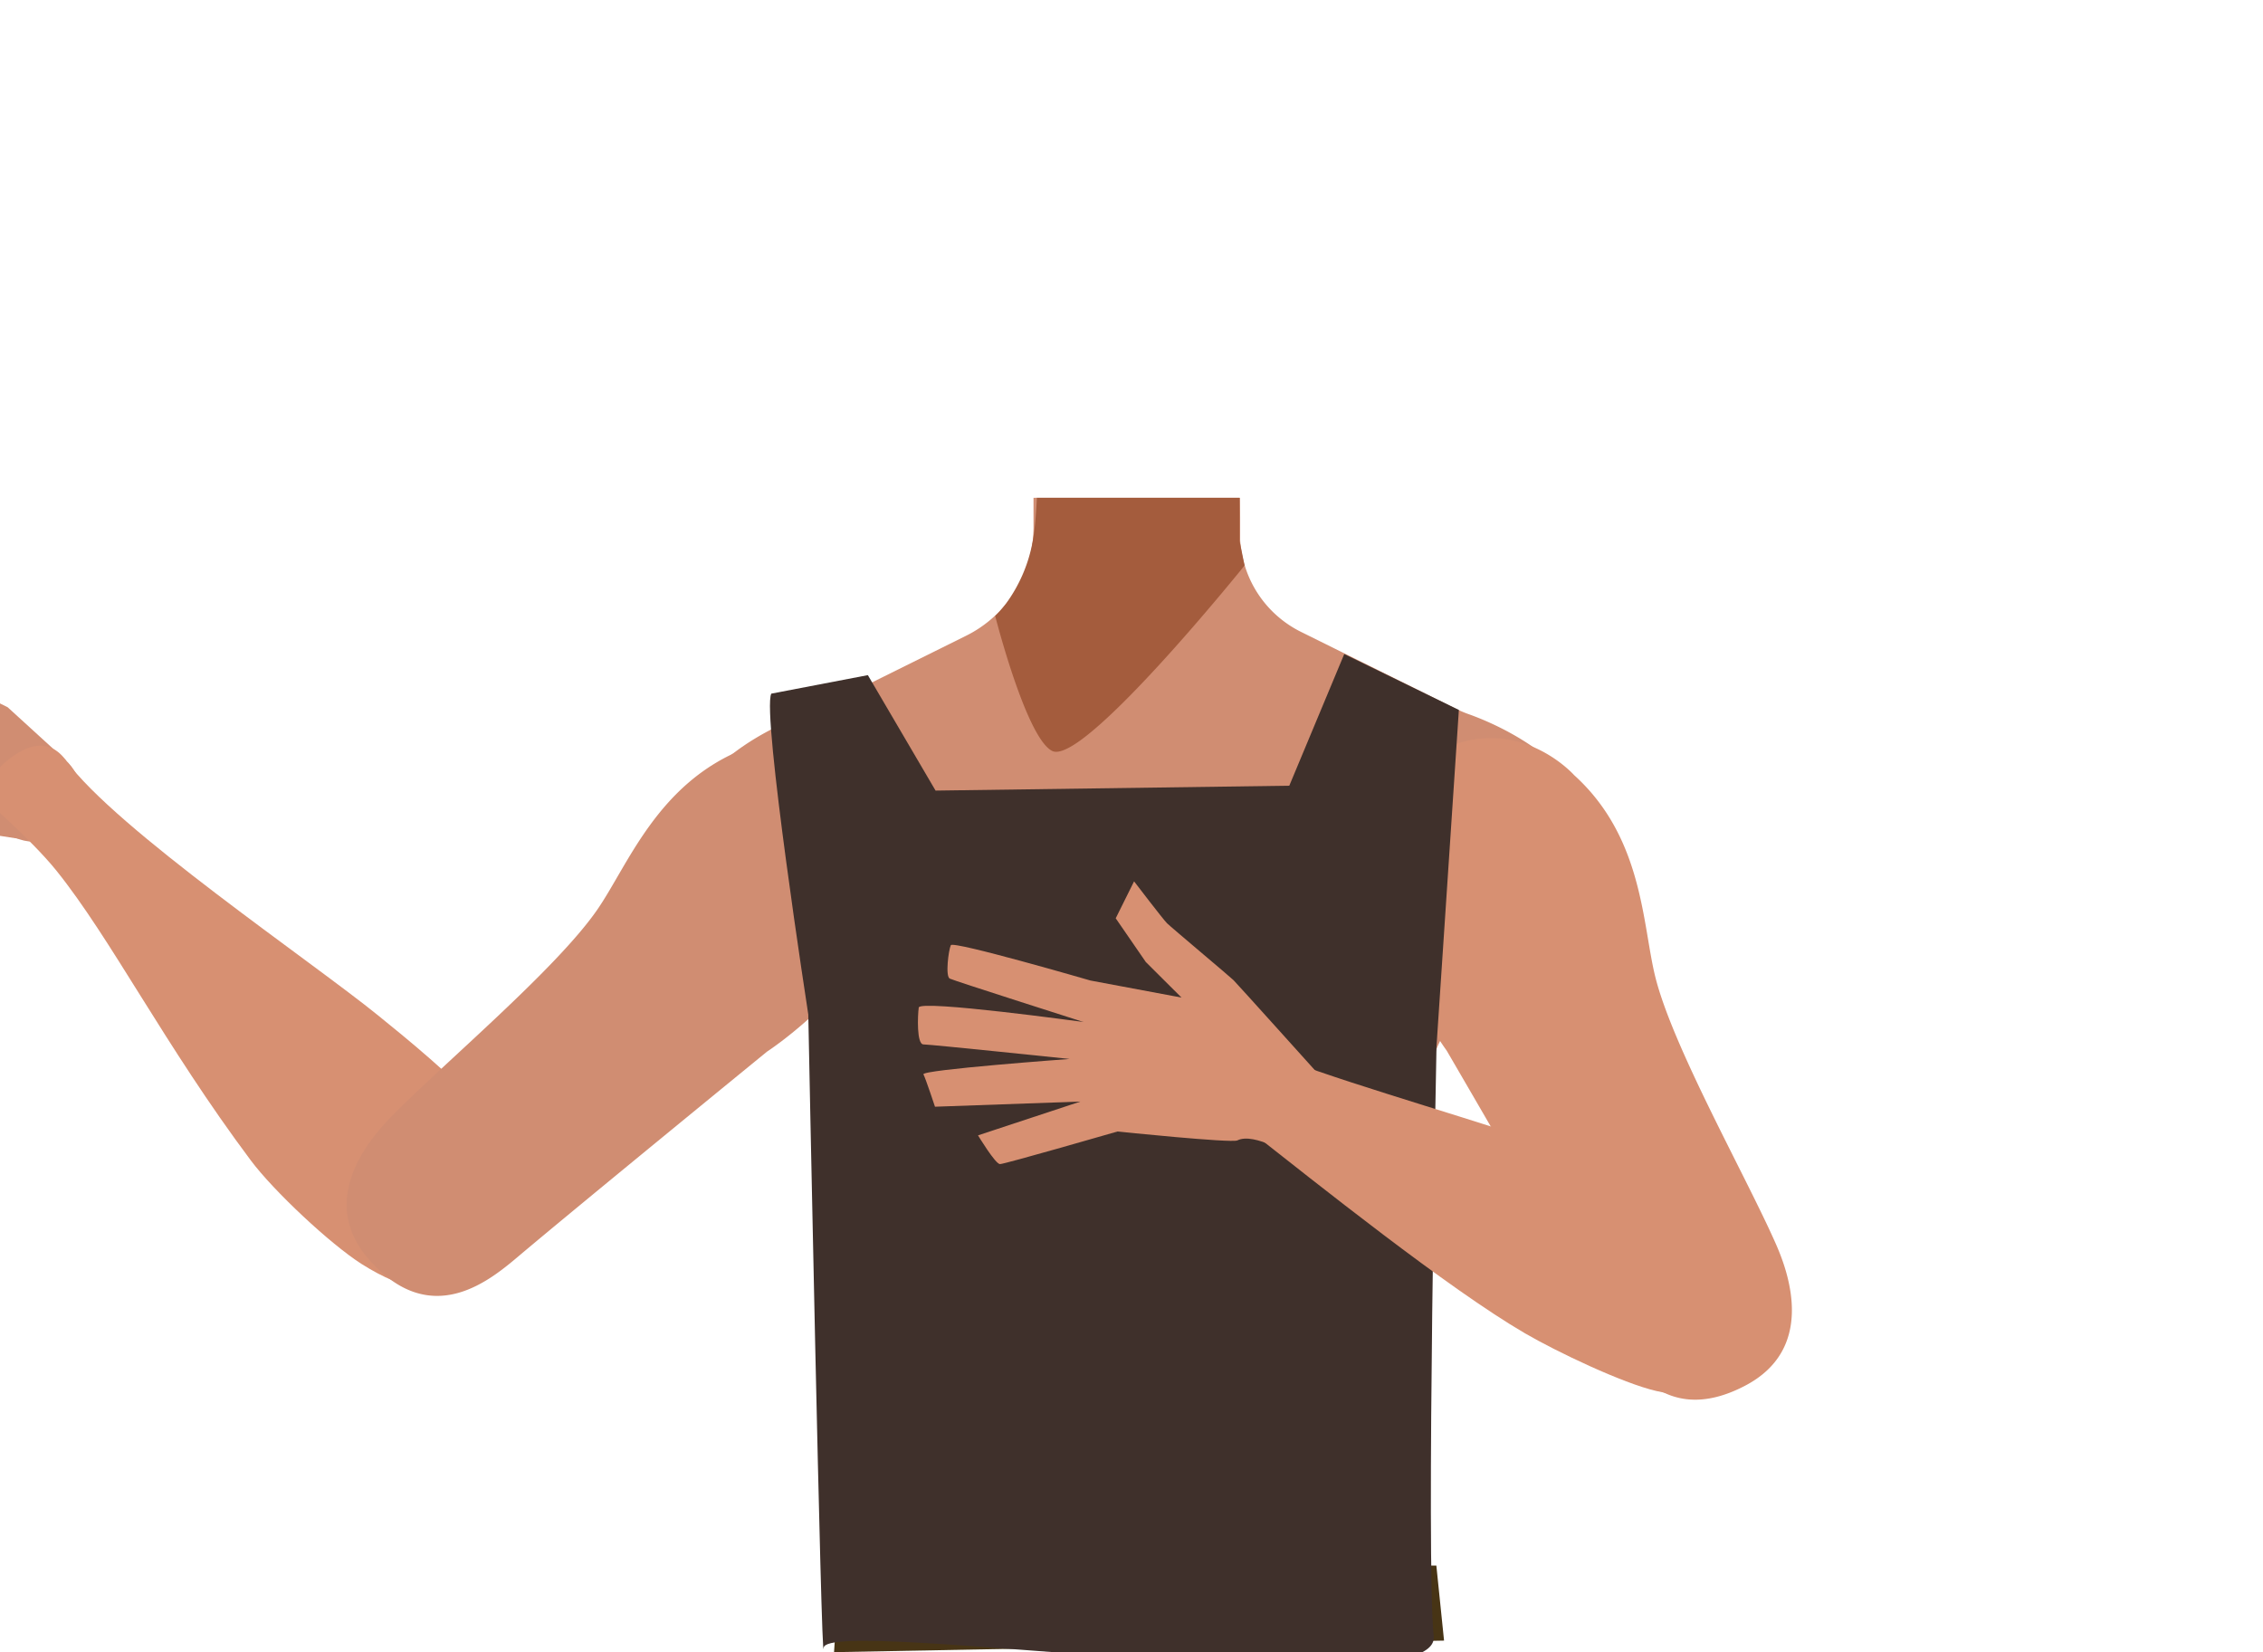 <svg xmlns="http://www.w3.org/2000/svg" viewBox="0 0 588 429.28"><defs><style>.cls-1{fill:#d08d72;}.cls-2{fill:#a45c3d;}.cls-3{fill:#d79072;}.cls-4{fill:#473415;}.cls-5{fill:#3f302b;}</style></defs><g id="Calque_1" data-name="Calque 1"><path class="cls-1" d="M17.22,197.66,2,183.77l-25.43-12.7s-1.69,5.38-1,7c2.19,5.09,9.58,9.91,14,13.21.59.44,1.87,3.56,1.62,4.26-1,2.85-7.38,2.23-7.38,2.23L2.69,206Z"/><path class="cls-1" d="M10.58,197.39l-5,20.66-44.89-7-41.73-24s4.49-5,6.57-5.42c10.86-2.22,31.71,9.92,42.45,12.59C-20.44,197.11,10.58,197.39,10.58,197.39Z"/><ellipse class="cls-1" cx="8.93" cy="206.55" rx="12.15" ry="12.1" transform="translate(-164.2 93.56) rotate(-54.39)"/><path class="cls-1" d="M415.27,222.45c-.6,38.39-26.2,33.17-36.86,42.29-12.58,10.77-8.27,50-17.18,64-2.45,3.84-11.36,10.1-15.8,9.08-12.51-2.87-24-30.73-34.77-37.73-6.33-4.12-23.57-3.62-30.19,0-11.25,6.16-22.27,34.86-34.77,37.73-4.44,1-13.35-5.24-15.8-9.08-8.91-14-4.6-53.24-17.19-64-10.65-9.12-36.25-3.9-36.86-42.29-.41-26.59,35-37.34,35-37.34L251,165.2a31.4,31.4,0,0,0,7.1-4.82,29.11,29.11,0,0,0,2.29-2.29l.63-.71.05-.06a31.55,31.55,0,0,0,7.22-16.43,30.71,30.71,0,0,0,.25-4.19l0-2.84,0-4.51h53.63l.06,5,0,1.5,0,3.21c0,.33,0,.67,0,1v0c0,.65.09,1.3.16,1.95a29.38,29.38,0,0,0,.93,4.57,28.5,28.5,0,0,0,14.7,17.59l40.53,20.1a27.41,27.41,0,0,0,3.16,1.33C388.41,188,415.64,199.11,415.27,222.45Z"/><path class="cls-1" d="M322.91,177.63l-27.5,32.5-14.8-17.69-12.39-14.81.72-41.56,0-2.21.08-4.51h53v.23l.08,4.66v0l0,1.56.07,4.21v0l0,1.28.12,6.79Z"/><path class="cls-2" d="M323.41,146.88l-1,1.25c-5.16,6.33-28.83,35-41.79,44.31-3.2,2.29-5.74,3.39-7.2,2.69-6.76-3.26-14.84-35.1-14.84-35.1l.08-.07a21,21,0,0,0,1.73-1.87q.48-.57,1.05-1.32l.06-.08a39.39,39.39,0,0,0,6.66-15.16c0-.21.09-.42.13-.64.26-1.37.48-3,.66-4.82.07-.71.13-1.45.19-2.21.11-1.42.2-2.94.28-4.51h52.67v.23l0,4.28,0,6.72.15.76.14.67.93,4.57Z"/><path class="cls-3" d="M132.3,327.15c10.95-14.12-2.85-33.32-8.24-40S105,269.29,98.21,263.81c-17.24-14-68.23-48.53-81-66.15-8.93-12.32-23,8.42-23,8.42s13.63,11.68,20.4,20.08c14.22,17.66,28.11,45.34,50.58,75.38,5.91,7.9,20.55,21.64,28.76,26.88C117,343.06,129.12,331.25,132.3,327.15Z"/><path class="cls-1" d="M234.81,229.47c-8.54,26.32-35.52,43.78-35.52,43.78s-48.23,39.39-64.1,52.77c-7.47,6.3-22.83,19.72-39.09,1.5h0c-13.4-15-1.17-30.46,5.39-37.19,13.33-13.69,43.24-38.62,53.88-54.23,7.93-11.63,15.63-32.65,38-41.52,0,0,17.56-9.27,32.56,4l.59.53a28.67,28.67,0,0,1,8.25,30.32Z"/><path class="cls-3" d="M358,219.52c-1.24,27.66,17.9,53.47,17.9,53.47s31.33,53.81,41.49,71.91c4.79,8.53,14.47,26.48,36.08,15.13h0c17.82-9.36,11.79-28.12,8-36.72-7.68-17.5-26.93-51.33-31.42-69.69-3.34-13.68-3.17-36.06-21.05-52.23,0,0-13.18-14.84-31.9-7.64l-.74.28A28.68,28.68,0,0,0,358,219.52Z"/></g><g id="Calque_7" data-name="Calque 7"><polygon class="cls-4" points="216.71 429.28 218.21 406.78 373.21 406.78 375.21 426.28 216.71 429.28"/><path class="cls-5" d="M200.41,180.23c-2.54,4.84,9.61,83.38,9.61,83.38s3.43,173,4,164.54,160.5,16.5,158.5-3,.73-153.29.73-153.29l5.81-87.39-29.78-14.53S335,204.15,335,204.15l-91.91,1.27-17.59-30Z"/><path class="cls-3" d="M460.34,346.59c2.8-17.21-16.24-30.36-23.34-34.75s-22.7-10-30.36-12.73c-19.61-7.06-52.9-16.4-72-23.56-12.59-4.72-19.17-7.56-22.52-.38-3.05,6.52,7.94,15,12.22,18.33,17.63,13.83,51.83,41.25,71.89,52.93,8.24,4.8,25.43,13,34.17,15C454.8,367.05,459.53,351.59,460.34,346.59Z"/><path class="cls-3" d="M352.33,283.93l-10.5-5.66s-20.43-22.71-21.33-23.6-16.22-13.74-17.27-14.78S294.67,229,294.67,229l-4.77,9.6,7.82,11.36L307,259.2l-23.67-4.43s-35.68-10.38-36.27-9.18-1.48,8.09-.28,8.68,34.78,11.29,34.78,11.29-42.55-5.87-42.84-3.77-.57,9.58,1.22,9.58,38,3.78,38,3.78-38.61,2.82-38,4,3,8.41,3,8.41l37.78-1.34L254.12,295s4.51,7.47,5.71,7.47S290.36,294,290.36,294s29.64,3.07,31.15,2.31c4.4-2.21,14.39,4.15,14.39,4.15Z"/></g></svg>